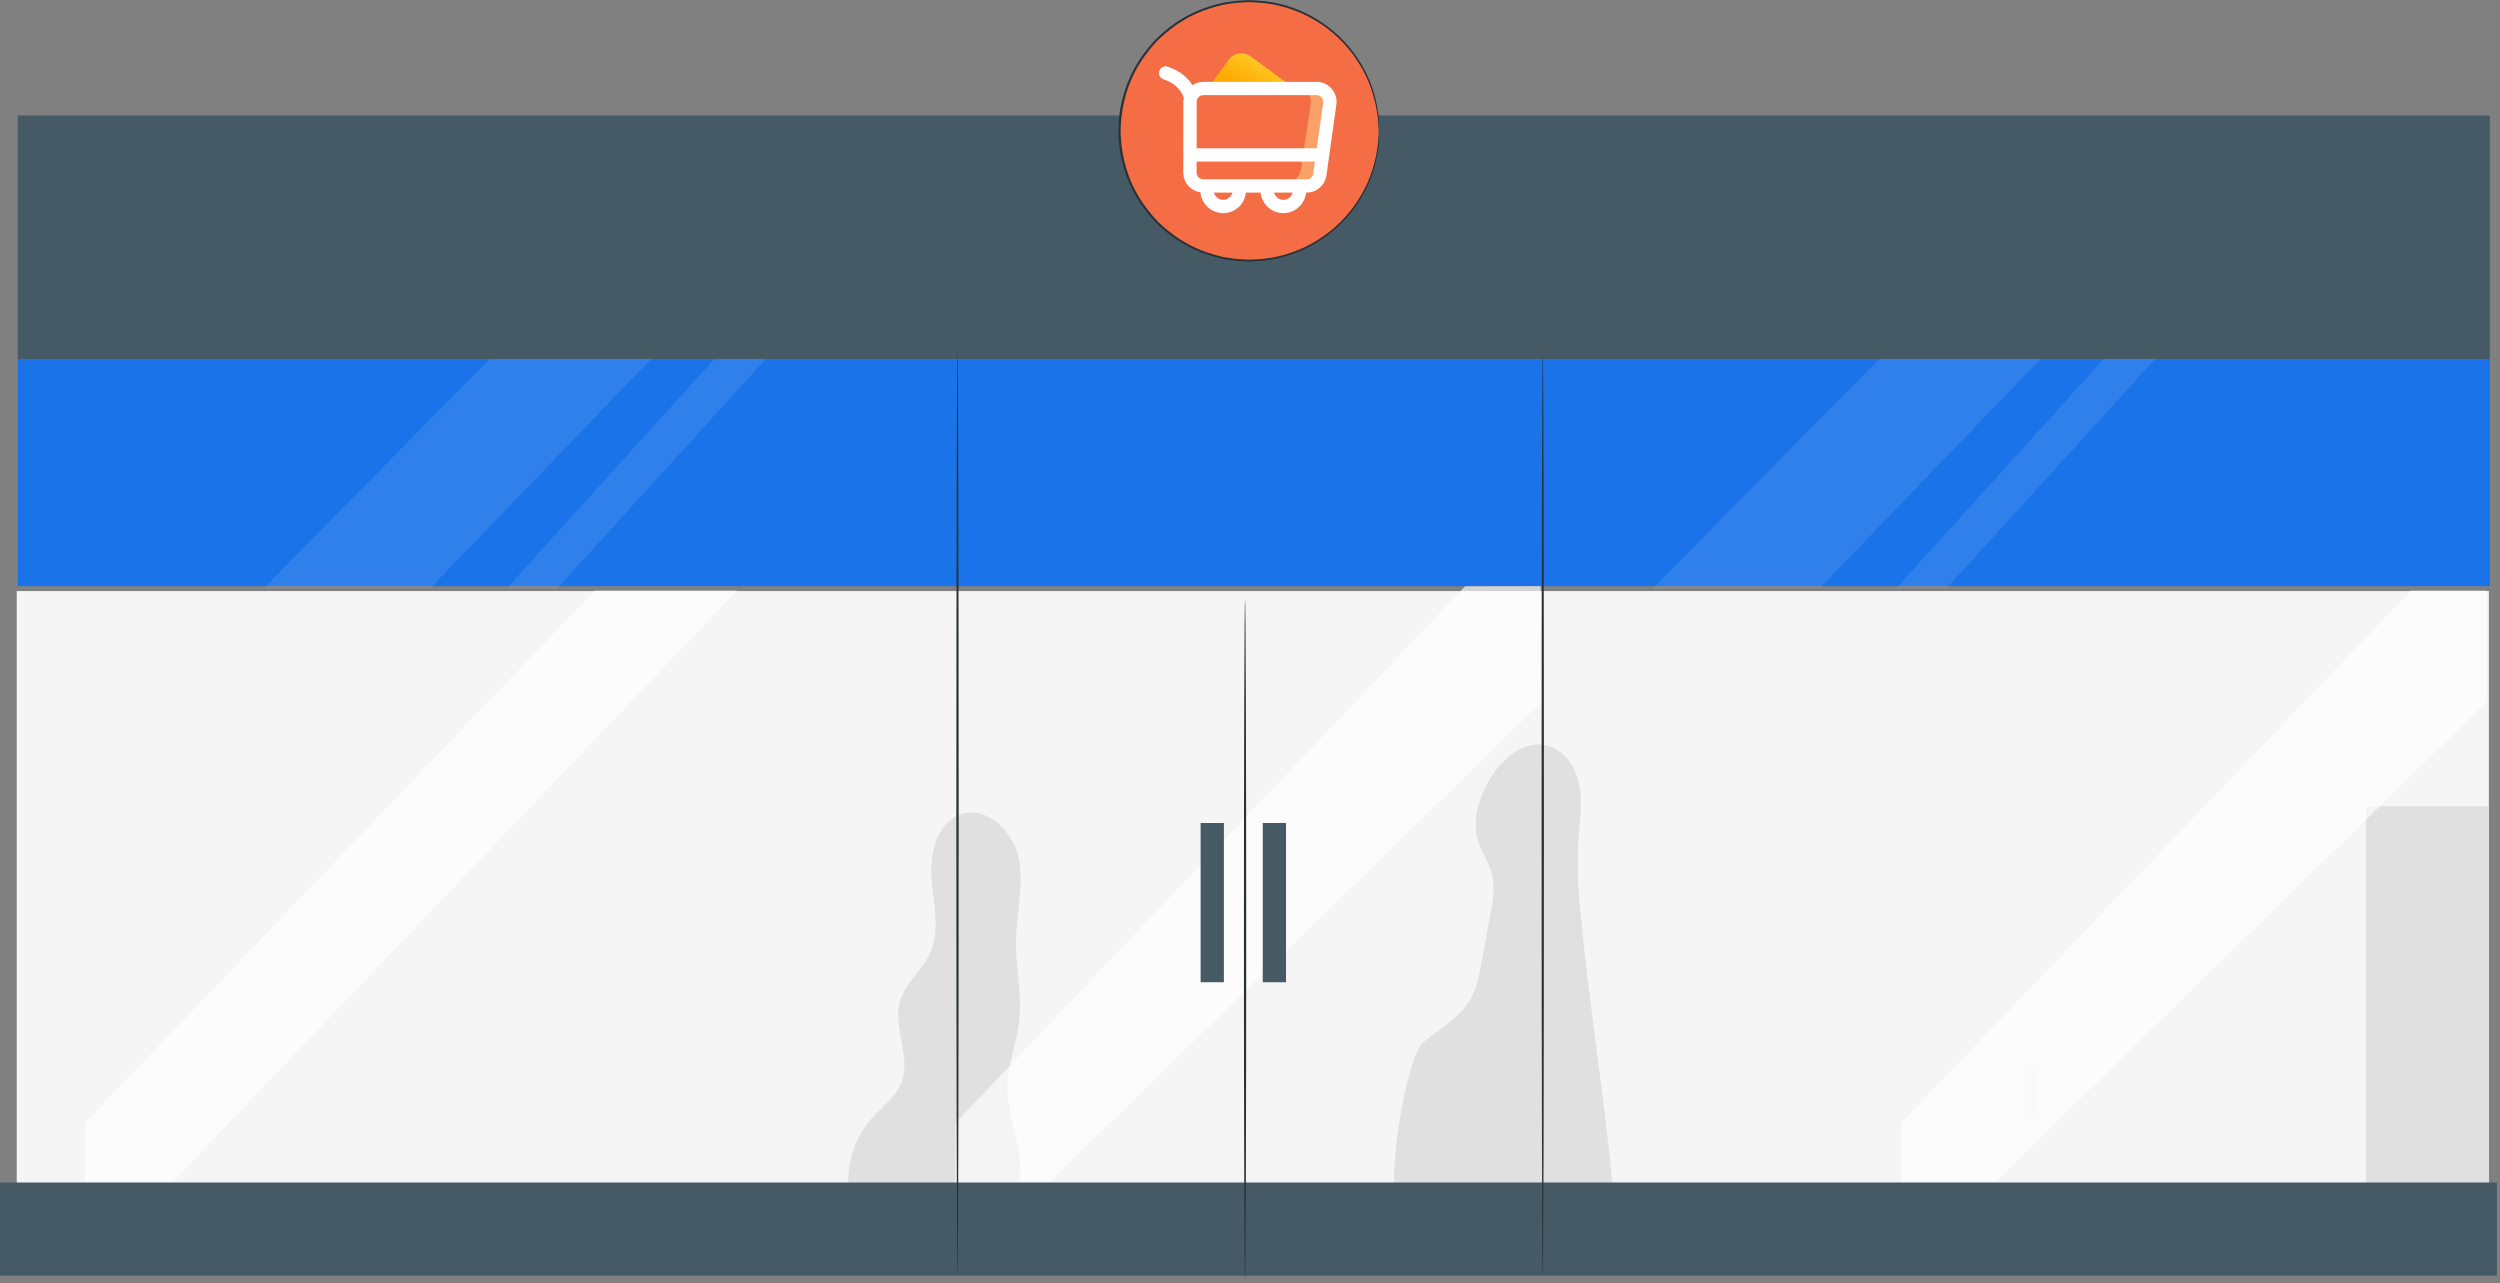 <svg width="563" height="289" viewBox="0 0 563 289" fill="none" xmlns="http://www.w3.org/2000/svg">
<rect x="0" y="0" width="563" height="289" fill="#808080" stroke="none"/>
<path d="M560.49 133.11H3.77V271.75H560.49V133.11Z" fill="#F5F5F5"/>
<path d="M532.85 267.6V181.58H560.41V268.94L532.85 267.6Z" fill="#E0E0E0"/>
<path d="M355.96 205.56C355.387 200.334 355.203 195.073 355.41 189.82C355.68 185.66 356.41 181.46 355.76 177.33C355.11 173.2 352.58 169.03 348.55 167.93C342.97 166.41 337.66 171.32 334.96 176.43C332.96 180.19 331.64 184.57 332.69 188.68C333.49 191.83 335.61 194.56 336.2 197.76C336.496 200.121 336.361 202.517 335.8 204.83C335.087 208.743 334.383 212.657 333.69 216.57C333.15 219.57 332.59 222.57 331.05 225.2C328.6 229.33 324.05 231.7 320.43 234.81C316.81 237.92 312.49 264.59 314.43 269L363.16 267.17C361.66 249.56 357.44 223.13 355.96 205.56Z" fill="#E0E0E0"/>
<path d="M191.55 270.67C190.798 267.385 190.835 263.968 191.659 260.7C192.483 257.432 194.07 254.406 196.29 251.87C198.65 249.22 201.76 247.05 203.03 243.73C205.25 237.96 200.95 231.33 202.71 225.4C203.89 221.4 207.59 218.63 209.36 214.84C211.8 209.63 210.24 203.55 209.8 197.84C209.36 192.13 211.01 185.1 216.49 183.34C222.36 181.44 228.21 187.34 229.42 193.34C230.63 199.34 228.91 205.61 228.8 211.78C228.69 217.95 230.24 224.25 229.48 230.44C228.88 235.24 226.9 239.85 226.85 244.69C226.76 253.41 232.74 262.83 228.09 270.22" fill="#E0E0E0"/>
<path d="M428.21 252.789L542.951 133H560V158.05L428 287L428.21 252.789Z" fill="white" fill-opacity="0.65"/>
<path d="M19.21 252.789L133.905 133H150.947H166L19 287L19.21 252.789Z" fill="white" fill-opacity="0.65"/>
<path d="M560.72 26H4V80.98H560.72V26Z" fill="#455A64"/>
<path d="M560.72 81H4V132H560.72V81Z" fill="#1A73E8"/>
<g opacity="0.3">
<path opacity="0.3" d="M110.293 80.81L59.388 132.46H96.91L146.689 80.81H110.293Z" fill="white"/>
</g>
<g opacity="0.3">
<path opacity="0.3" d="M114.133 132.46L160.885 80.81H172.518L125.514 132.46H114.133Z" fill="white"/>
</g>
<g opacity="0.3">
<path opacity="0.3" d="M423.188 80.81L372.274 132.46H409.806L459.584 80.81H423.188Z" fill="white"/>
</g>
<g opacity="0.3">
<path opacity="0.3" d="M427.028 132.46L473.78 80.81H485.403L438.4 132.46H427.028Z" fill="white"/>
</g>
<path d="M458.83 239.69H456.24V252.13H458.83V239.69Z" fill="#FAFAFA"/>
<path d="M329.931 132.028L215.21 252.844L215 287L347 158.26L346.98 132L329.931 132.028Z" fill="white" fill-opacity="0.65"/>
<path d="M281.25 58.63C297.382 58.63 310.46 45.552 310.46 29.42C310.46 13.288 297.382 0.21 281.25 0.21C265.118 0.21 252.04 13.288 252.04 29.42C252.04 45.552 265.118 58.63 281.25 58.63Z" fill="#F56D45"/>
<path d="M291.48 19.89L281.6 12.68C280.05 11.55 277.87 11.88 276.74 13.43L272.01 19.89H291.48Z" fill="url(#paint0_linear_106_16110)"/>
<path opacity="0.5" d="M297.19 19.93H292.22C294.03 19.93 295.42 21.52 295.19 23.31L292.95 38.25C292.76 39.74 291.48 40.85 289.98 40.85H294.95C296.45 40.85 297.73 39.74 297.92 38.25L300.16 23.31C300.4 21.52 299 19.93 297.19 19.93Z" fill="#FFD68D"/>
<path d="M294.27 41.87H270.97C269.32 41.87 267.97 40.53 267.97 38.88L267.99 22.92C267.99 21.27 269.33 19.93 270.99 19.93H296.5C298.31 19.93 299.7 21.52 299.47 23.31L297.23 39.27C297.04 40.76 295.77 41.87 294.27 41.87Z" stroke="white" stroke-width="3" stroke-miterlimit="10"/>
<path d="M267.97 34.89H297.46" stroke="white" stroke-width="3" stroke-miterlimit="10"/>
<path d="M279.1 42.87C279.1 44.88 277.47 46.5 275.46 46.5C273.45 46.5 271.82 44.87 271.82 42.87" stroke="white" stroke-width="3" stroke-miterlimit="10"/>
<path d="M292.65 42.87C292.65 44.88 291.02 46.5 289.01 46.5C287 46.5 285.37 44.87 285.37 42.87" stroke="white" stroke-width="3" stroke-miterlimit="10"/>
<path d="M262.5 16.44C265.06 17.29 266.99 18.84 267.99 21.43" stroke="white" stroke-width="3" stroke-miterlimit="10" stroke-linecap="round"/>
<path d="M310.46 29.42C310.451 29.264 310.451 29.107 310.46 28.95C310.46 28.61 310.4 28.15 310.36 27.56C310.36 27.26 310.34 26.927 310.3 26.56C310.3 26.19 310.17 25.79 310.11 25.35C309.978 24.336 309.77 23.333 309.49 22.35C308.813 19.619 307.72 17.009 306.25 14.61C304.132 11.081 301.291 8.042 297.912 5.693C294.533 3.343 290.695 1.737 286.65 0.98C285.441 0.755 284.218 0.611 282.99 0.55C282.36 0.55 281.73 0.47 281.1 0.48L279.18 0.58C278.529 0.6 277.88 0.671 277.24 0.79C276.6 0.9 275.94 0.98 275.3 1.11C273.986 1.404 272.693 1.785 271.43 2.25C270.136 2.714 268.876 3.269 267.66 3.91C267.05 4.24 266.46 4.63 265.85 4.99C265.242 5.347 264.66 5.748 264.11 6.19C262.954 7.048 261.855 7.98 260.82 8.98C259.805 10.038 258.86 11.16 257.99 12.34C256.185 14.764 254.786 17.466 253.85 20.34C252.899 23.295 252.397 26.376 252.36 29.48C252.391 32.581 252.894 35.66 253.85 38.61C254.785 41.484 256.184 44.187 257.99 46.61C258.857 47.792 259.802 48.915 260.82 49.97C261.855 50.97 262.954 51.902 264.11 52.76C264.662 53.202 265.244 53.606 265.85 53.97C266.46 54.33 267.05 54.71 267.66 55.04C268.876 55.685 270.136 56.243 271.43 56.71C272.695 57.167 273.988 57.545 275.3 57.84C275.95 57.98 276.6 58.05 277.3 58.16C277.937 58.28 278.582 58.35 279.23 58.37L281.15 58.47C281.78 58.47 282.41 58.42 283.04 58.4C284.268 58.342 285.491 58.202 286.7 57.98C290.745 57.219 294.582 55.61 297.961 53.259C301.339 50.908 304.181 47.868 306.3 44.34C307.768 41.944 308.861 39.337 309.54 36.61C309.819 35.627 310.027 34.624 310.16 33.61C310.22 33.17 310.31 32.76 310.35 32.39C310.39 32.02 310.35 31.68 310.41 31.39C310.41 30.8 310.48 30.39 310.51 30C310.501 29.843 310.501 29.687 310.51 29.53C310.51 29.53 310.51 29.69 310.51 30C310.51 30.31 310.51 30.8 310.51 31.4C310.51 31.7 310.51 32.05 310.51 32.4C310.51 32.75 310.4 33.19 310.34 33.63C310.229 34.643 310.038 35.647 309.77 36.63C309.115 39.388 308.039 42.029 306.58 44.46C304.459 48.048 301.6 51.144 298.191 53.542C294.783 55.94 290.903 57.586 286.81 58.37C285.582 58.605 284.339 58.752 283.09 58.81C282.46 58.81 281.82 58.9 281.17 58.89L279.23 58.8C278.559 58.781 277.89 58.711 277.23 58.59C276.58 58.48 275.91 58.41 275.23 58.27C273.896 57.976 272.584 57.595 271.3 57.13C269.983 56.66 268.699 56.098 267.46 55.45C266.83 55.11 266.24 54.72 265.62 54.35C264.998 53.986 264.403 53.578 263.84 53.13C261.437 51.397 259.329 49.286 257.6 46.88C255.768 44.421 254.347 41.683 253.39 38.77C251.363 32.736 251.363 26.204 253.39 20.17C254.35 17.257 255.775 14.518 257.61 12.06C258.489 10.854 259.455 9.715 260.5 8.65C261.547 7.628 262.663 6.679 263.84 5.81C264.403 5.362 264.998 4.954 265.62 4.59C266.24 4.22 266.83 3.83 267.46 3.5C268.699 2.852 269.983 2.29 271.3 1.82C272.582 1.347 273.895 0.963 275.23 0.67C275.89 0.54 276.56 0.46 277.23 0.36C277.89 0.234 278.559 0.164 279.23 0.15L281.17 0.05C281.82 0.05 282.46 0.11 283.09 0.13C284.339 0.189 285.582 0.336 286.81 0.57C290.903 1.354 294.783 3 298.191 5.398C301.6 7.797 304.459 10.892 306.58 14.48C308.039 16.914 309.115 19.559 309.77 22.32C310.038 23.304 310.229 24.307 310.34 25.32C310.4 25.77 310.47 26.17 310.51 26.55V27.55C310.51 28.14 310.51 28.6 310.51 28.94C310.51 29.28 310.46 29.42 310.46 29.42Z" fill="#263238"/>
<path d="M562.31 266.3H0V287.28H562.31V266.3Z" fill="#455A64"/>
<path d="M347.43 287.37C347.29 287.37 347.17 240.81 347.17 183.37C347.17 125.93 347.29 79.37 347.43 79.37C347.57 79.37 347.69 125.93 347.69 183.37C347.69 240.81 347.58 287.37 347.43 287.37Z" fill="#263238"/>
<path d="M215.63 287.28C215.49 287.28 215.37 240.74 215.37 183.28C215.37 125.82 215.49 79.28 215.63 79.28C215.77 79.28 215.89 125.82 215.89 183.28C215.89 240.74 215.78 287.28 215.63 287.28Z" fill="#263238"/>
<path d="M280.39 288.33C280.25 288.33 280.13 253.97 280.13 211.6C280.13 169.23 280.25 134.87 280.39 134.87C280.53 134.87 280.65 169.22 280.65 211.6C280.65 253.98 280.53 288.33 280.39 288.33Z" fill="#263238"/>
<path d="M289.61 185.34H284.37V221.2H289.61V185.34Z" fill="#455A64"/>
<path d="M275.62 185.34H270.38V221.2H275.62V185.34Z" fill="#455A64"/>
<defs>
<linearGradient id="paint0_linear_106_16110" x1="273.483" y1="15.822" x2="276.721" y2="9.38" gradientUnits="userSpaceOnUse">
<stop stop-color="#FFAB03"/>
<stop offset="1" stop-color="#FFCA27"/>
</linearGradient>
</defs>
</svg>
